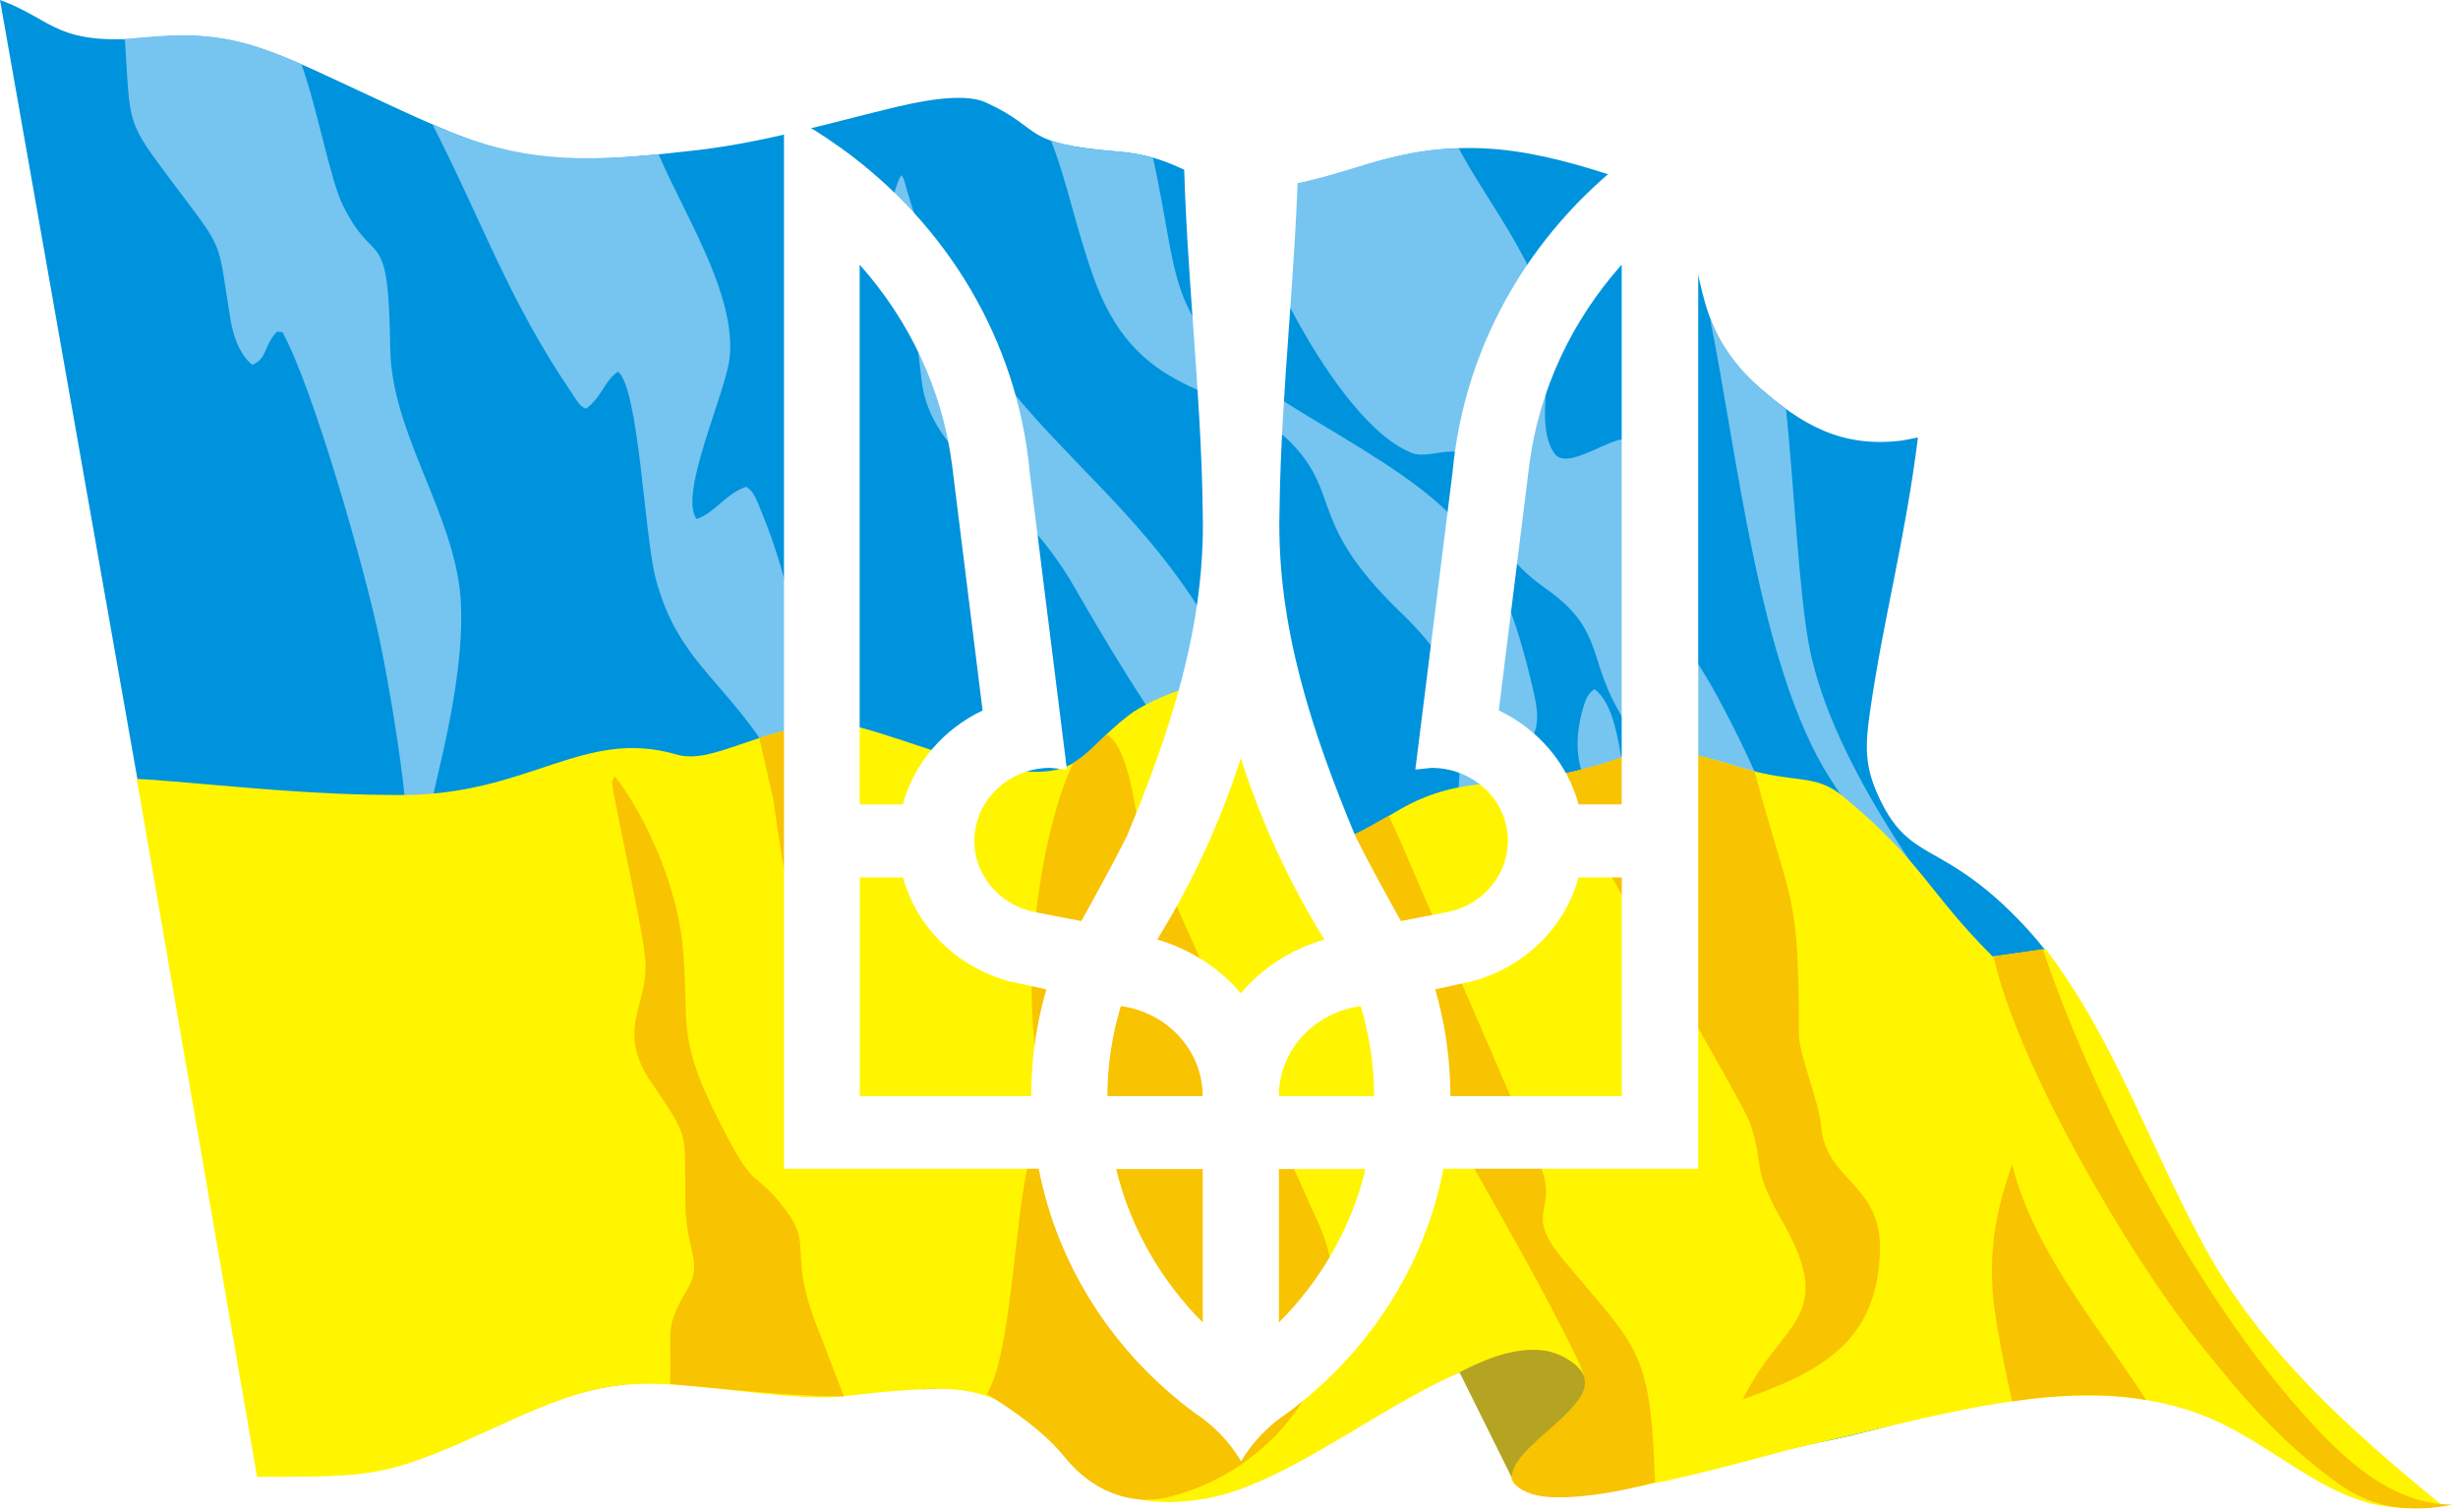 <svg width="104" height="64" viewBox="0 0 104 64" fill="none" xmlns="http://www.w3.org/2000/svg">
<g clip-path="url(#clip0)">
<g clip-path="url(#clip1)">
<path fill-rule="evenodd" clip-rule="evenodd" d="M91.841 51.328C94.939 56.49 97.409 60.468 102.797 63.448C98.116 63.953 95.92 59.809 90.5 58.778C86.462 58.011 80.953 60.311 76.899 61.049L70.315 62.514C68.891 62.813 67.191 63.105 65.795 62.514C63.81 61.673 70.391 59.259 67.426 57.767C66.097 57.099 63.605 57.428 62.246 57.891C57.565 59.486 51.553 65.213 47.262 62.968C43.819 61.166 43.282 57.835 38.287 58.646C33.67 59.395 32.169 58.578 27.924 58.51C22.228 58.418 19.477 62.376 13.188 62.431L11 62.37L-0 0C2.336 0.85 2.329 2.005 6.584 1.569C9.674 1.251 11.578 2.162 14.385 3.467C21.194 6.633 21.96 7.221 29.472 6.357C32.242 6.038 34.904 5.261 37.603 4.602C38.675 4.341 40.706 3.874 41.71 4.334C44.278 5.509 43.044 6.058 47.365 6.419C51.242 6.742 50.695 9.288 57.457 7.079C61.394 5.793 64.176 6.132 68.024 7.368C73.56 9.145 70.284 12.699 74.36 16.325C76.219 17.979 77.922 18.97 80.511 18.637L81.15 18.513C80.609 22.843 79.698 26.12 79.128 30.07C78.899 31.658 78.883 32.51 79.603 33.95C80.788 36.322 82.002 35.721 84.742 38.264C88.751 41.986 89.855 46.453 91.841 51.328Z" fill="#0093DD"/>
<path fill-rule="evenodd" clip-rule="evenodd" d="M44.471 5.958C46.216 6.494 47.462 6.262 48.784 6.683C50.078 12.503 49.084 13.879 55.6 17.77C61.489 21.287 63.385 22.573 64.908 29.369C65.312 31.174 64.665 31.013 64.413 32.464C64.214 33.608 65.863 36.918 66.848 37.562C67.555 38.025 68.842 37.468 68.313 35.746C67.678 33.678 66.157 32.793 66.992 29.926C67.092 29.585 67.197 29.331 67.467 29.162C68.894 30.272 68.364 33.926 69.841 36.386C71.865 39.758 71.475 37.871 72.296 42.226C72.648 44.091 74.924 48.499 75.764 50.853C77.034 54.412 77.218 54.245 75.145 57.974L74.546 59.109C75.024 57.08 76.619 54.381 75.165 53.928C73.446 53.393 73.218 57.646 72.565 58.51L69.778 60.801C71.714 56.177 74.979 50.882 72.523 45.818C72.262 45.278 72.119 45.027 71.615 44.847C71.243 45.087 71.053 45.48 70.872 46.003C69.846 48.977 71.801 52.74 70.088 55.91C69.416 57.154 69.234 57.095 68.871 58.655C68.295 54.856 71.192 54.401 67.653 50.131C65.006 46.938 65.71 47.55 64.186 43.361C63.282 40.878 61.627 36.697 61.688 34.136C61.778 30.377 62.558 29.093 59.232 25.881C55.314 22.095 56.766 20.936 54.63 18.74C52.155 16.195 48.309 17.103 46.374 12.012C45.569 9.891 45.167 7.699 44.471 5.958Z" fill="#75C5F0"/>
<path fill-rule="evenodd" clip-rule="evenodd" d="M38.243 7.574L38.14 7.409C37.743 7.938 37.2 10.855 37.665 11.95C38.541 14.012 38.609 12.626 38.986 16.036C39.372 19.526 42.929 20.415 45.487 24.89C46.298 26.309 49.086 31.096 50.151 31.99C51.586 33.194 51.941 33.2 51.864 35.767C51.742 39.841 50.812 41.2 54.011 44.806C57.006 48.182 58.198 48.491 59.191 54.052L59.996 58.799C62.929 57.332 64.897 56.353 67.962 58.056C64.536 52.916 63.294 52.914 60.409 46.086C58.458 41.469 57.832 40.162 55.373 35.767C53.597 32.593 53.623 31.335 52.05 28.11C47.857 19.51 41.127 18.244 38.243 7.574Z" fill="#75C5F0"/>
<path fill-rule="evenodd" clip-rule="evenodd" d="M51.854 7.845C55.075 8.498 58.149 6.249 61.728 6.285C62.988 8.692 65.718 11.958 65.61 14.715C65.564 15.866 64.999 18.134 65.775 19.194C66.435 20.096 68.936 17.768 69.159 18.884C69.632 21.239 68.111 23.005 69.696 25.385C70.592 26.731 71.217 26.773 72.73 29.596C75.436 34.646 74.978 35.593 78.736 40.74C81.746 44.864 83.112 48.892 82.74 54.114C82.522 57.164 81.744 57.621 80.304 60.161L77.415 60.801C78.169 58.21 79.664 54.792 79.541 52.36C79.439 50.367 77.45 49.834 76.837 47.2C76.088 43.982 76.886 42.272 74.794 38.924C72.865 35.838 69.713 32.375 68.375 29.884C67.206 27.709 67.775 26.572 65.383 24.89C62.218 22.665 63.586 20.795 62.06 19.318C61.53 18.805 60.398 19.429 59.748 19.173C57.776 18.398 55.818 15.277 54.836 13.477C53.56 11.136 53.355 10.204 51.854 7.845Z" fill="#75C5F0"/>
<path fill-rule="evenodd" clip-rule="evenodd" d="M72.36 13.526C73.504 19.134 74.412 28.188 77.415 32.918C79.102 35.577 81.123 37.749 82.925 40.431C85.675 44.522 87.327 45.744 89.53 50.379C90.867 53.192 94.284 57.022 96.423 59.398C92.401 53.182 89.472 48.079 84.927 42.102C81.846 38.05 77.584 32.461 76.569 27.449C76.112 25.194 75.879 20.113 75.565 17.319C74.246 16.329 73.108 15.278 72.36 13.526Z" fill="#75C5F0"/>
<path fill-rule="evenodd" clip-rule="evenodd" d="M5.283 1.66C5.534 5.411 5.285 5.028 7.409 7.863C9.528 10.691 9.189 10.051 9.741 13.456C9.858 14.175 10.102 14.957 10.67 15.438C11.323 15.186 11.16 14.597 11.723 14.034L11.95 14.055C13.276 16.466 15.473 24.213 16.077 27.14C16.466 29.022 16.941 31.887 17.13 33.785C17.242 34.915 17.107 34.673 17.419 35.746C18.105 35.01 18.286 33.788 18.513 32.836C19.079 30.46 19.802 26.978 19.4 24.56C18.84 21.192 16.557 18.095 16.511 14.736C16.436 9.345 15.885 11.478 14.509 8.689C13.966 7.589 13.454 4.694 12.757 2.721C10.476 1.73 9.008 1.212 5.283 1.66Z" fill="#75C5F0"/>
<path fill-rule="evenodd" clip-rule="evenodd" d="M18.306 5.283C20.372 9.306 21.5 12.652 24.126 16.532C24.403 16.941 24.497 17.166 24.787 17.295C25.456 16.827 25.566 16.115 26.149 15.726C27.037 16.466 27.255 22.588 27.738 24.457C28.861 28.795 31.696 29.011 33.992 34.755C35.255 37.918 36.123 41.564 38.47 44.125C41.04 46.93 42.49 48.086 40.658 52.174C38.995 55.885 39.099 54.747 38.986 58.799L41.442 58.655C41.638 57.428 41.529 54.23 42.68 54.176C43.592 54.133 44.723 55.051 44.393 52.855C44.013 50.321 42.803 50.566 43.939 47.014C44.645 44.809 44.976 43.536 42.66 41.876C40.834 40.566 38.14 39.924 37.005 37.851C34.374 33.049 34.309 26.753 32.258 21.753C32.018 21.169 31.916 20.813 31.577 20.597C30.69 20.893 30.236 21.724 29.472 21.959C28.69 20.917 30.737 16.562 30.875 15.107C31.131 12.413 28.967 9.118 27.864 6.527C23.667 6.937 21.454 6.622 18.306 5.283Z" fill="#75C5F0"/>
<path fill-rule="evenodd" clip-rule="evenodd" d="M86.555 40.163L84.308 40.472C81.531 37.695 81.409 36.551 78.013 33.723C76.775 32.692 76.038 33.2 73.679 32.485C68.702 30.975 70.254 31.972 65.775 32.815C63.107 33.317 61.508 32.87 59.005 34.384C53.736 37.571 55.799 34.363 52.793 29.327C52.049 28.08 48.652 29.582 47.799 30.235C45.475 32.016 45.798 33.207 41.71 32.402C39.977 32.061 36.262 30.512 35.209 30.586C32.037 30.812 30.16 32.374 28.626 31.928C24.679 30.778 22.411 33.641 16.985 33.641C13.132 33.641 10.26 33.297 6.501 33.001L5.787 32.96L10.877 62.493C16.03 62.493 16.336 62.523 21.385 60.207C25.395 58.366 26.71 58.339 30.916 58.82C36.251 59.43 34.841 58.987 39.213 58.778C45.577 58.475 44.228 64.614 51.08 63.401C55.875 62.553 62.295 55.83 66.311 57.602C69.223 58.886 62.32 62.069 64.309 62.927C66.956 64.069 73.958 61.7 76.858 61.069C82.238 59.9 88.73 57.668 94.008 60.244C97.256 61.829 99.345 64.46 103.296 63.67C99.46 60.531 95.721 57.213 93.307 52.814C90.93 48.483 89.49 44.005 86.555 40.163Z" fill="#FFF500"/>
<path fill-rule="evenodd" clip-rule="evenodd" d="M86.434 40.163L84.35 40.472C85.335 45.006 90.059 53.089 92.977 56.735C94.855 59.082 96.394 60.925 98.879 62.741C100.374 63.833 101.987 64.026 103.77 63.67C100.936 63.67 98.727 61.315 97.001 59.315C92.774 54.417 88.489 46.326 86.434 40.163Z" fill="#F8C300"/>
<path fill-rule="evenodd" clip-rule="evenodd" d="M41.752 58.985C42.997 57.059 42.943 49.005 43.96 48.232L44.249 48.15C44.946 48.615 44.971 49.31 45.343 49.532C45.19 48.085 44.005 45.236 43.795 44.331C43.28 40.155 44.227 34.695 45.415 32.281C46.043 31.884 46.508 31.385 46.806 31.085C47.311 31.308 47.776 32.367 48.108 34.59L55.641 51.452C58.085 56.39 54.695 62.042 49.47 63.34C47.762 63.764 46.147 63.013 45.074 61.688C44.174 60.577 42.956 59.738 41.752 58.985Z" fill="#F8C300"/>
<path fill-rule="evenodd" clip-rule="evenodd" d="M54.93 34.651C57.1 41.161 63.355 50.576 66.6 57.231C67.105 58.265 67.36 58.788 66.249 59.852C65.51 60.559 62.498 62.446 64.805 63.216C66.02 63.621 68.779 63.087 70.026 62.72C69.837 57.032 69.294 57.089 66.146 53.309C64.365 51.171 66.017 51.332 65.135 49.223L59.191 35.457L58.758 34.518C57.302 35.302 56.258 36.222 55.178 34.94L54.93 34.651Z" fill="#F8C300"/>
<path fill-rule="evenodd" clip-rule="evenodd" d="M65.775 32.815C66.622 34.433 69.778 39.854 71.941 43.656L72.304 44.296C73.267 45.996 73.965 47.264 74.051 47.53C74.716 49.594 74.055 49.29 75.434 51.72C77.753 55.808 75.349 55.896 73.741 59.212C76.965 58.074 79.492 56.795 79.541 52.855C79.576 50.026 77.208 49.992 77.043 47.572C76.989 46.767 76.095 44.505 76.115 43.795C76.115 37.517 75.756 38.379 74.238 32.645C73.745 32.562 71.05 31.543 69.818 31.724C68.83 31.879 68.116 32.351 65.775 32.815Z" fill="#F8C300"/>
<path fill-rule="evenodd" clip-rule="evenodd" d="M90.806 59.243C88.767 56.072 86.062 52.977 85.134 49.264C84.501 51.105 84.191 52.577 84.308 54.589C84.376 55.763 84.865 58.088 85.134 59.299C86.003 59.168 86.905 59.074 87.731 59.049C88.77 59.018 89.829 59.053 90.806 59.243Z" fill="#F8C300"/>
<path fill-rule="evenodd" clip-rule="evenodd" d="M28.354 58.563C28.426 55.974 28.1 56.263 29.142 54.444C29.723 53.428 29.018 52.848 28.997 50.895C28.963 47.773 29.207 48.25 27.552 45.797C26.03 43.541 27.439 42.587 27.305 40.637C27.207 39.221 25.85 33.407 25.901 33.063L26.004 32.836C27.406 34.626 28.64 37.605 28.873 39.915C29.198 43.137 28.585 43.698 30.215 47.014C32.044 50.738 31.738 49.237 33.228 51.183C34.406 52.722 33.362 53.002 34.508 55.972L35.705 59.088C33.47 59.088 30.648 58.772 28.354 58.563Z" fill="#F8C300"/>
<path fill-rule="evenodd" clip-rule="evenodd" d="M61.754 58.072L63.964 62.524C63.964 60.871 69.071 58.993 66.17 57.425C64.823 56.697 63.05 57.39 61.754 58.072Z" fill="#B5A422"/>
<path fill-rule="evenodd" clip-rule="evenodd" d="M34.593 30.635C35.349 33.81 35.415 32.674 35.746 37.087C35.901 39.163 35.982 40.352 35.25 42.206L35.023 42.907C33.471 38.249 33.525 39.426 32.712 33.806L32.125 31.221C32.901 30.986 33.747 30.744 34.593 30.635Z" fill="#F8C300"/>
</g>
<g filter="url(#filter0_d)">
<path d="M52.5 0.154C50.998 1.786 50.083 3.921 50.083 6.265C50.171 11.411 50.831 16.552 50.889 21.688C51.008 26.484 49.506 30.988 47.678 35.383C47.069 36.597 46.411 37.785 45.752 38.975L43.819 38.602C42.073 38.269 40.939 36.645 41.288 34.974C41.593 33.514 42.937 32.491 44.436 32.491L45.142 32.564L43.567 19.979C43.053 14.38 40.033 9.46 35.59 6.268C34.826 5.719 34.015 5.216 33.172 4.773V49.453H43.951C44.757 53.633 47.164 57.288 50.548 59.787C51.353 60.317 52.028 61.018 52.513 61.835C52.996 61.018 53.672 60.317 54.477 59.787C57.862 57.282 60.269 53.635 61.075 49.453H71.853V4.773C71.01 5.216 70.2 5.719 69.436 6.268C64.988 9.465 61.974 14.38 61.459 19.979L59.884 32.564L60.59 32.491C62.089 32.498 63.433 33.512 63.737 34.974C64.086 36.645 62.951 38.267 61.207 38.602L59.273 38.975C58.614 37.786 57.955 36.599 57.348 35.383C55.519 30.991 54.017 26.487 54.136 21.688C54.194 16.536 54.853 11.401 54.942 6.265C54.942 3.921 54.026 1.792 52.524 0.154H52.5ZM36.384 11.212C38.47 13.555 39.87 16.472 40.284 19.684L41.574 30.064C39.922 30.85 38.673 32.294 38.199 34.041H36.373V11.216L36.384 11.212ZM68.616 11.212V34.038H66.79C66.319 32.292 65.067 30.849 63.415 30.061L64.704 19.681C65.122 16.472 66.522 13.552 68.605 11.208L68.616 11.212ZM52.5 32.08C53.365 34.789 54.556 37.37 56.037 39.757C54.629 40.166 53.404 40.962 52.5 42.033C51.596 40.962 50.371 40.167 48.963 39.756C50.444 37.364 51.635 34.789 52.5 32.08ZM36.384 37.129H38.21C38.786 39.259 40.523 40.94 42.723 41.528L44.271 41.865C43.857 43.303 43.63 44.811 43.63 46.384H36.378V37.131L36.384 37.129ZM66.795 37.129H68.621V46.383H61.368C61.368 44.819 61.141 43.303 60.727 41.864L62.276 41.526C64.484 40.938 66.219 39.256 66.788 37.127L66.795 37.129ZM47.424 42.573C49.378 42.837 50.885 44.44 50.885 46.381H46.856C46.856 45.059 47.061 43.784 47.424 42.573ZM57.572 42.573C57.934 43.784 58.139 45.056 58.139 46.381H54.11C54.11 44.436 55.617 42.837 57.572 42.573ZM47.225 49.467H50.889V55.96C49.116 54.179 47.827 51.95 47.225 49.467ZM54.112 49.467H57.775C57.182 51.95 55.889 54.182 54.112 55.96V49.467Z" fill="white"/>
</g>
</g>
<defs>
<filter id="filter0_d" x="29" y="-4" width="47" height="70" filterUnits="userSpaceOnUse" color-interpolation-filters="sRGB">
<feFlood flood-opacity="0" result="BackgroundImageFix"/>
<feColorMatrix in="SourceAlpha" type="matrix" values="0 0 0 0 0 0 0 0 0 0 0 0 0 0 0 0 0 0 127 0" result="hardAlpha"/>
<feOffset/>
<feGaussianBlur stdDeviation="2"/>
<feColorMatrix type="matrix" values="0 0 0 0 0 0 0 0 0 0 0 0 0 0 0 0 0 0 0.25 0"/>
<feBlend mode="normal" in2="BackgroundImageFix" result="effect1_dropShadow"/>
<feBlend mode="normal" in="SourceGraphic" in2="effect1_dropShadow" result="shape"/>
</filter>
<clipPath id="clip0">
<rect width="104" height="64" fill="white"/>
</clipPath>
<clipPath id="clip1">
<rect width="103.77" height="64" fill="white"/>
</clipPath>
</defs>
</svg>

